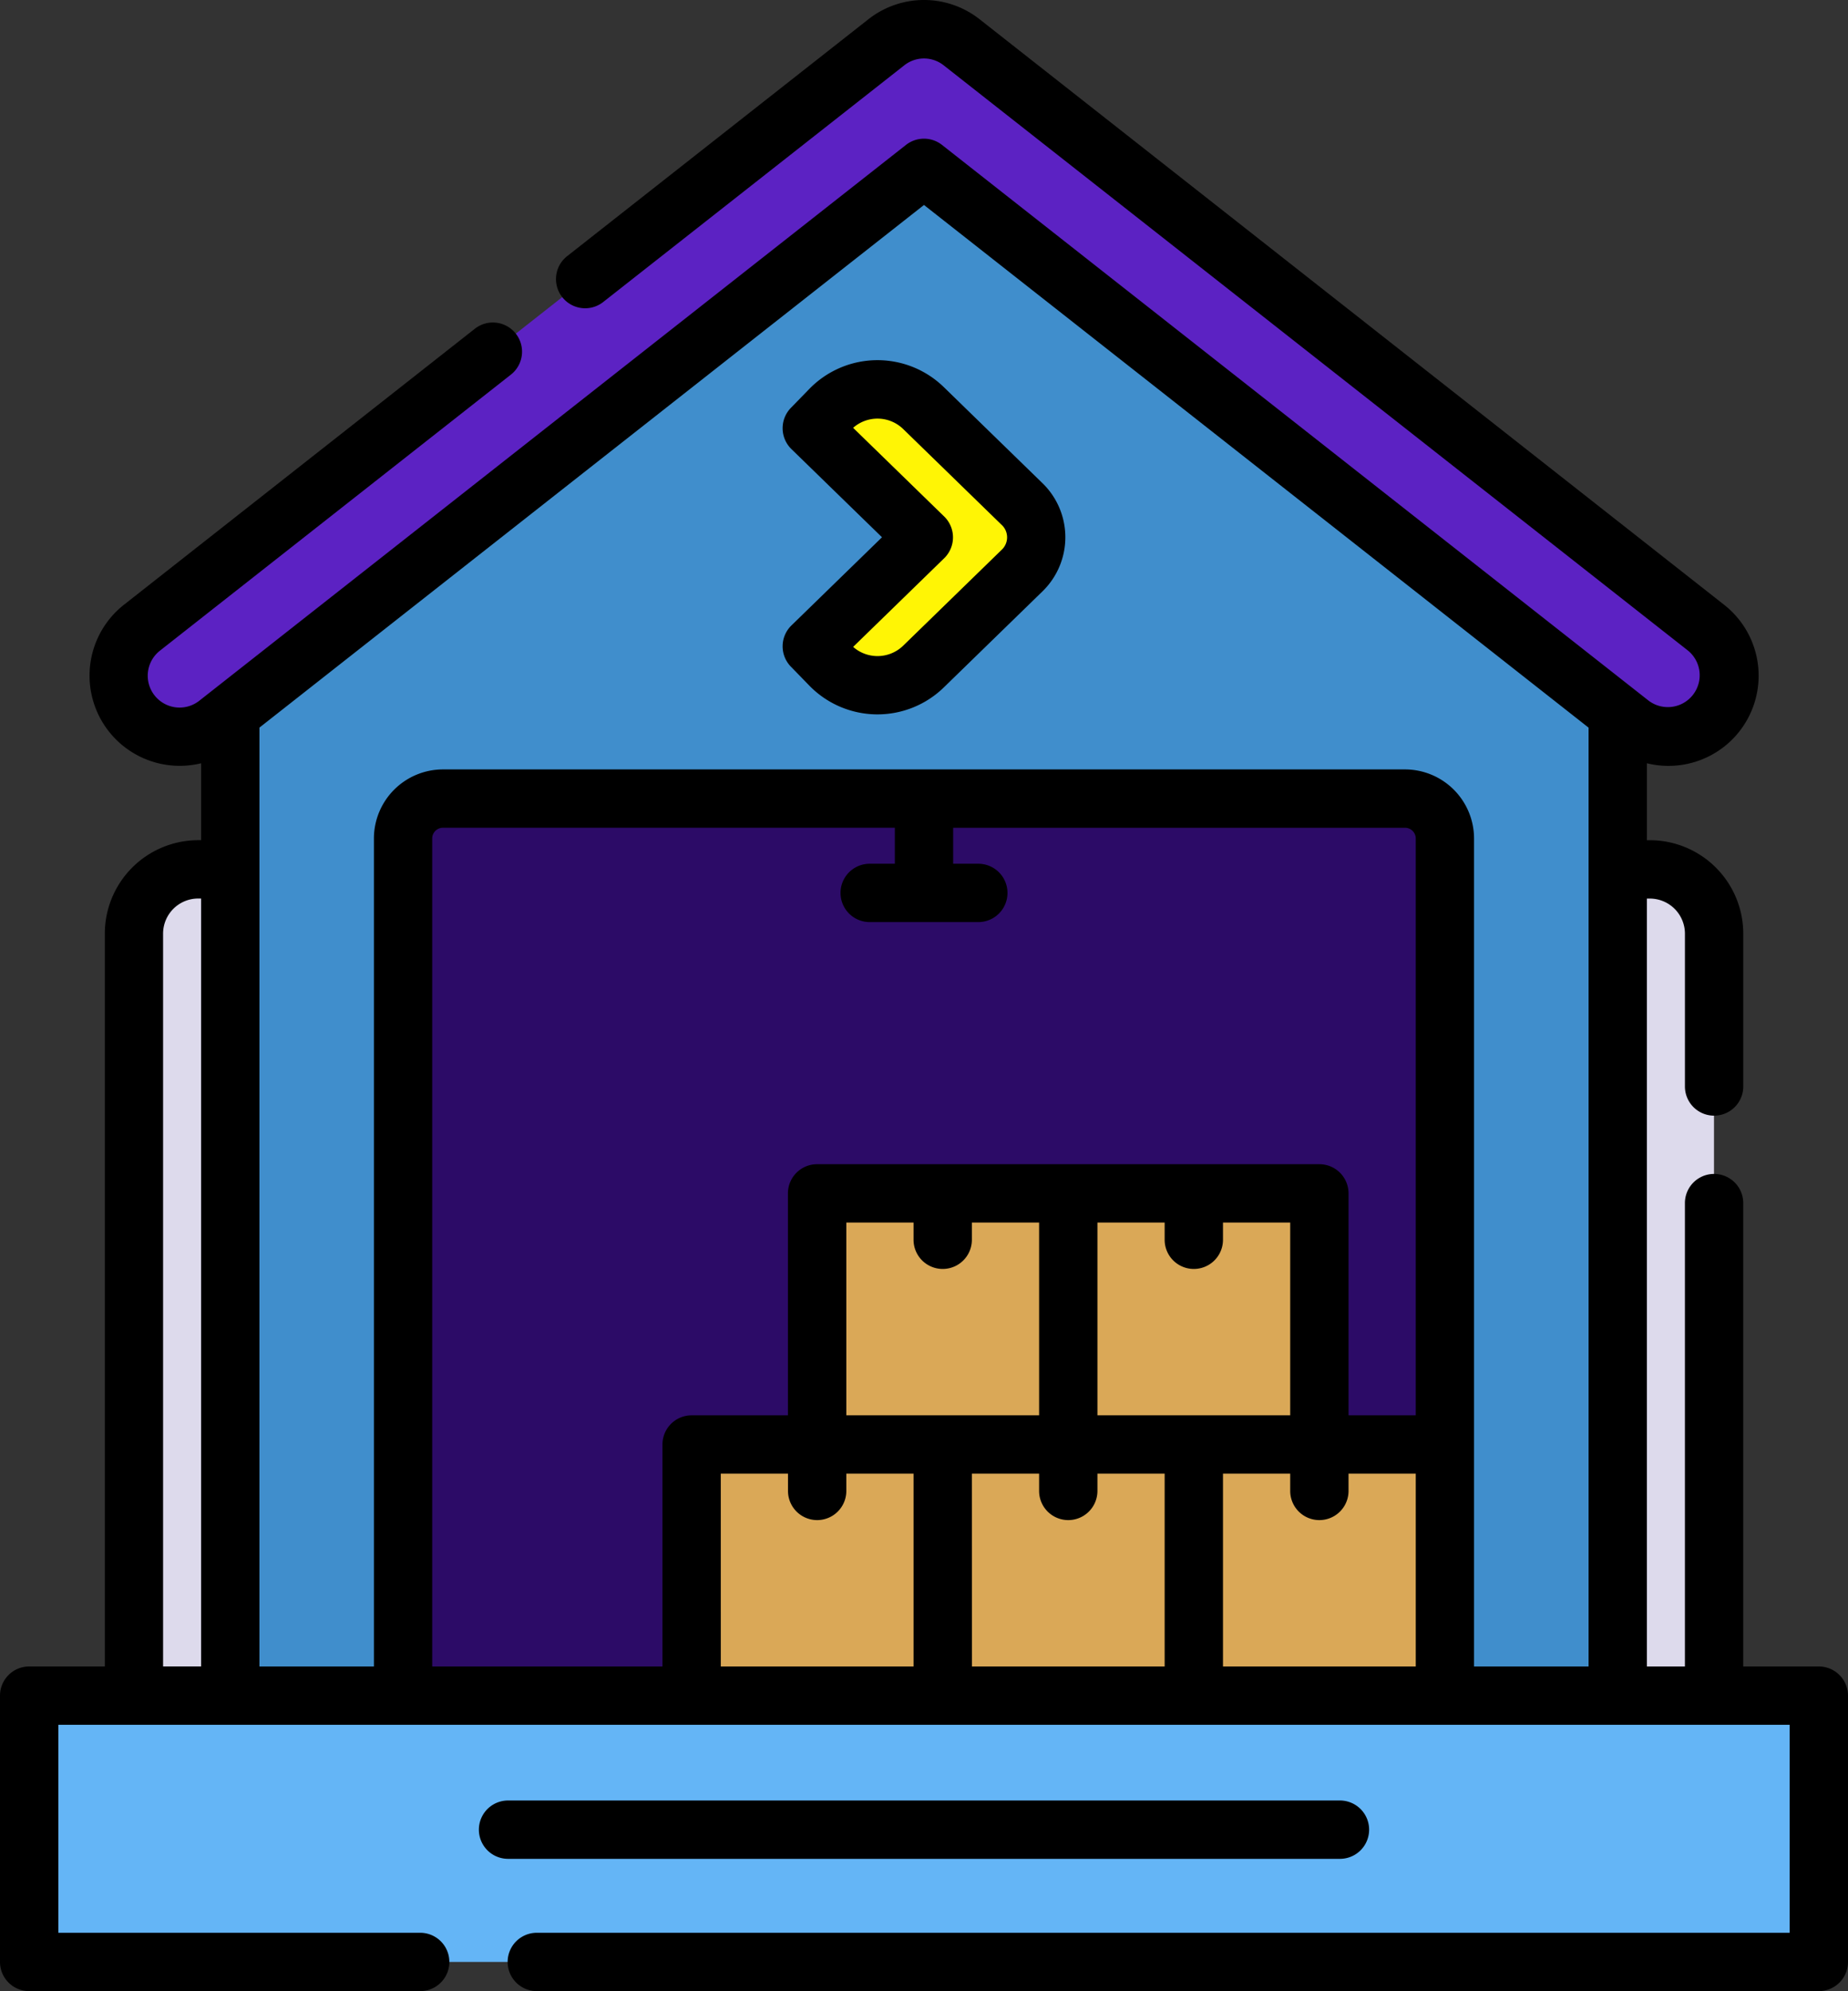 <svg xmlns="http://www.w3.org/2000/svg" width="83.545" height="90" viewBox="0 0 83.545 90">
  <rect x="0" y="0" width="83.545" height="90" fill="#333333" stroke="none"/>
  <g id="almacen" transform="translate(-18.361 0)">
    <path id="Trazado_168763" data-name="Trazado 168763" d="M108.945,23.208,77.582,47.87v47.9h62.725V47.87Z" transform="translate(-48.811 -19.129)" fill="#408ecc"/>
    <g id="Grupo_110181" data-name="Grupo 110181" transform="translate(23.721 1.321)">
      <path id="Trazado_168765" data-name="Trazado 168765" d="M118.918,39.5a2.745,2.745,0,0,1-1.7-.59L85.265,13.785,53.315,38.908a2.758,2.758,0,0,1-3.409-4.336L83.561,8.108a2.757,2.757,0,0,1,3.409,0l33.655,26.464a2.758,2.758,0,0,1-1.706,4.926Z" transform="translate(-48.853 -7.518)" fill="#5c22c3"/>
    </g>
    <path id="Trazado_168767" data-name="Trazado 168767" d="M25.861,436.018h80.908v12.037H25.861Z" transform="translate(-6.182 -359.374)" fill="#64b5f6"/>
    <path id="Trazado_168768" data-name="Trazado 168768" d="M468.833,436.018h3.041v12.037h-3.041Z" transform="translate(-371.287 -359.374)" fill="#64b5f6"/>
    <path id="Trazado_168769" data-name="Trazado 168769" d="M169.126,245.9h-47.1V207.159a1.8,1.8,0,0,1,1.8-1.8h43.492a1.8,1.8,0,0,1,1.8,1.8Z" transform="translate(-85.443 -169.257)" fill="#2c0b67"/>
    <path id="Trazado_168771" data-name="Trazado 168771" d="M438.769,260.907h-4.356V223.56h1.452a2.9,2.9,0,0,1,2.9,2.9v34.443Z" transform="translate(-342.917 -184.262)" fill="#dddaec"/>
    <g id="Grupo_110183" data-name="Grupo 110183" transform="translate(24.415 39.298)">
      <path id="Trazado_168772" data-name="Trazado 168772" d="M52.8,260.907h4.356V223.56H55.706a2.9,2.9,0,0,0-2.9,2.9v34.443Z" transform="translate(-52.802 -223.56)" fill="#dddaec"/>
    </g>
    <g id="Grupo_110184" data-name="Grupo 110184" transform="translate(72.332 65.292)">
      <path id="Trazado_168773" data-name="Trazado 168773" d="M325.391,371.44h11.352v11.352H325.391Z" transform="translate(-325.391 -371.44)" fill="#daa857"/>
      <path id="Trazado_168774" data-name="Trazado 168774" d="M374.784,371.44h2.669v11.352h-2.669Z" transform="translate(-366.102 -371.44)" fill="#daa857"/>
    </g>
    <g id="Grupo_110185" data-name="Grupo 110185" transform="translate(60.98 65.292)">
      <path id="Trazado_168775" data-name="Trazado 168775" d="M260.813,371.44h11.352v11.352H260.813Z" transform="translate(-260.813 -371.44)" fill="#daa857"/>
      <path id="Trazado_168776" data-name="Trazado 168776" d="M310.206,371.44h2.669v11.352h-2.669Z" transform="translate(-301.524 -371.44)" fill="#daa857"/>
    </g>
    <g id="Grupo_110186" data-name="Grupo 110186" transform="translate(66.656 53.941)">
      <path id="Trazado_168777" data-name="Trazado 168777" d="M293.1,306.862h11.352v11.352H293.1Z" transform="translate(-293.102 -306.862)" fill="#daa857"/>
      <path id="Trazado_168778" data-name="Trazado 168778" d="M342.495,306.862h2.669v11.352h-2.669Z" transform="translate(-333.813 -306.862)" fill="#daa857"/>
    </g>
    <g id="Grupo_110187" data-name="Grupo 110187" transform="translate(55.304 53.941)">
      <path id="Trazado_168779" data-name="Trazado 168779" d="M228.524,306.862h11.352v11.352H228.524Z" transform="translate(-228.524 -306.862)" fill="#daa857"/>
      <path id="Trazado_168780" data-name="Trazado 168780" d="M277.917,306.862h2.669v11.352h-2.669Z" transform="translate(-269.235 -306.862)" fill="#daa857"/>
    </g>
    <g id="Grupo_110188" data-name="Grupo 110188" transform="translate(49.628 65.292)">
      <path id="Trazado_168781" data-name="Trazado 168781" d="M196.235,371.44h11.352v11.352H196.235Z" transform="translate(-196.235 -371.44)" fill="#daa857"/>
      <path id="Trazado_168782" data-name="Trazado 168782" d="M245.628,371.44H248.3v11.352h-2.669Z" transform="translate(-236.946 -371.44)" fill="#daa857"/>
    </g>
    <g id="Grupo_110191" data-name="Grupo 110191" transform="translate(55.061 17.599)">
      <g id="Grupo_110190" data-name="Grupo 110190">
        <g id="Grupo_110189" data-name="Grupo 110189">
          <path id="Trazado_168783" data-name="Trazado 168783" d="M227.971,112.588l-.831-.854L232.2,106.8l-5.064-4.929.831-.854a2.984,2.984,0,0,1,4.22-.057l4.438,4.32a2.139,2.139,0,0,1,.527.793,2.092,2.092,0,0,1-.5,2.223l-4.463,4.344A2.984,2.984,0,0,1,227.971,112.588Z" transform="translate(-227.14 -100.118)" fill="#fff505"/>
        </g>
      </g>
    </g>
    <g id="Grupo_110192" data-name="Grupo 110192" transform="translate(18.361 0)">
      <path id="Trazado_168784" data-name="Trazado 168784" d="M220.013,106.475l.831.854a4.3,4.3,0,0,0,6.084.082l4.463-4.344a3.409,3.409,0,0,0-.025-4.906l-4.438-4.32a4.3,4.3,0,0,0-6.084.082l-.831.854a1.318,1.318,0,0,0,.025,1.864l4.094,3.985-4.094,3.985A1.318,1.318,0,0,0,220.013,106.475Zm6.929-4.9a1.318,1.318,0,0,0,0-1.889l-4.116-4.007a1.668,1.668,0,0,1,2.264.055l4.439,4.32a.77.77,0,0,1,.025,1.127l-4.463,4.344a1.668,1.668,0,0,1-2.264.056Z" transform="translate(-184.258 -76.341)"/>
      <path id="Trazado_168785" data-name="Trazado 168785" d="M100.588,75.326H97.17V54.381a1.318,1.318,0,1,0-2.637,0V75.326H92.814V40.616h.134A1.588,1.588,0,0,1,94.534,42.2V49.11a1.318,1.318,0,0,0,2.637,0V42.2a4.227,4.227,0,0,0-4.222-4.222h-.134V34.5a4.075,4.075,0,0,0,3.493-7.161L62.653.875a4.064,4.064,0,0,0-5.039,0L44,11.579a1.318,1.318,0,1,0,1.63,2.073l13.613-10.7a1.435,1.435,0,0,1,1.779,0L94.678,29.412a1.44,1.44,0,0,1-1.78,2.263L60.948,6.551a1.318,1.318,0,0,0-1.63,0L27.369,31.675a1.439,1.439,0,1,1-1.779-2.263L41.458,16.933a1.318,1.318,0,0,0-1.63-2.073L23.96,27.339A4.077,4.077,0,0,0,27.453,34.5v3.477h-.133A4.227,4.227,0,0,0,23.1,42.2V75.326H19.679a1.318,1.318,0,0,0-1.318,1.318V88.681A1.318,1.318,0,0,0,19.679,90H37.357a1.318,1.318,0,1,0,0-2.637H21v-9.4H99.269v9.4H42.629a1.318,1.318,0,0,0,0,2.637h57.959a1.318,1.318,0,0,0,1.318-1.318V76.644a1.318,1.318,0,0,0-1.318-1.318ZM25.734,42.2a1.587,1.587,0,0,1,1.586-1.586h.133v34.71H25.734V42.2Zm4.356-9.312L60.133,9.265,90.178,32.89V75.326H85V37.9a3.126,3.126,0,0,0-3.122-3.122H38.387A3.126,3.126,0,0,0,35.265,37.9V75.326H30.089ZM37.9,37.9a.486.486,0,0,1,.486-.485H58.815v1.627H57.678a1.318,1.318,0,1,0,0,2.637h4.911a1.318,1.318,0,0,0,0-2.637H61.452V37.416H81.88a.486.486,0,0,1,.485.485V63.974H79.326V53.941a1.318,1.318,0,0,0-1.318-1.318H55.3a1.318,1.318,0,0,0-1.318,1.318V63.974H49.628a1.318,1.318,0,0,0-1.318,1.318V75.326H37.9ZM67.974,63.974V55.259h3.039v.78a1.318,1.318,0,1,0,2.637,0v-.78h3.039v8.715Zm-11.352,0V55.259h3.039v.78a1.318,1.318,0,0,0,2.637,0v-.78h3.039v8.715Zm-5.676,2.637h3.039v.78a1.318,1.318,0,1,0,2.637,0v-.78h3.039v8.715H50.947Zm11.352,0h3.039v.78a1.318,1.318,0,0,0,2.637,0v-.78h3.039v8.715H62.3ZM73.65,75.326V66.611h3.039v.78a1.318,1.318,0,0,0,2.637,0v-.78h3.039v8.715Z" transform="translate(-18.361 0)"/>
      <path id="Trazado_168786" data-name="Trazado 168786" d="M180.45,465.6a1.318,1.318,0,0,0,0-2.637H142.841a1.318,1.318,0,0,0,0,2.637Z" transform="translate(-119.873 -381.579)"/>
    </g>
  </g>
</svg>
